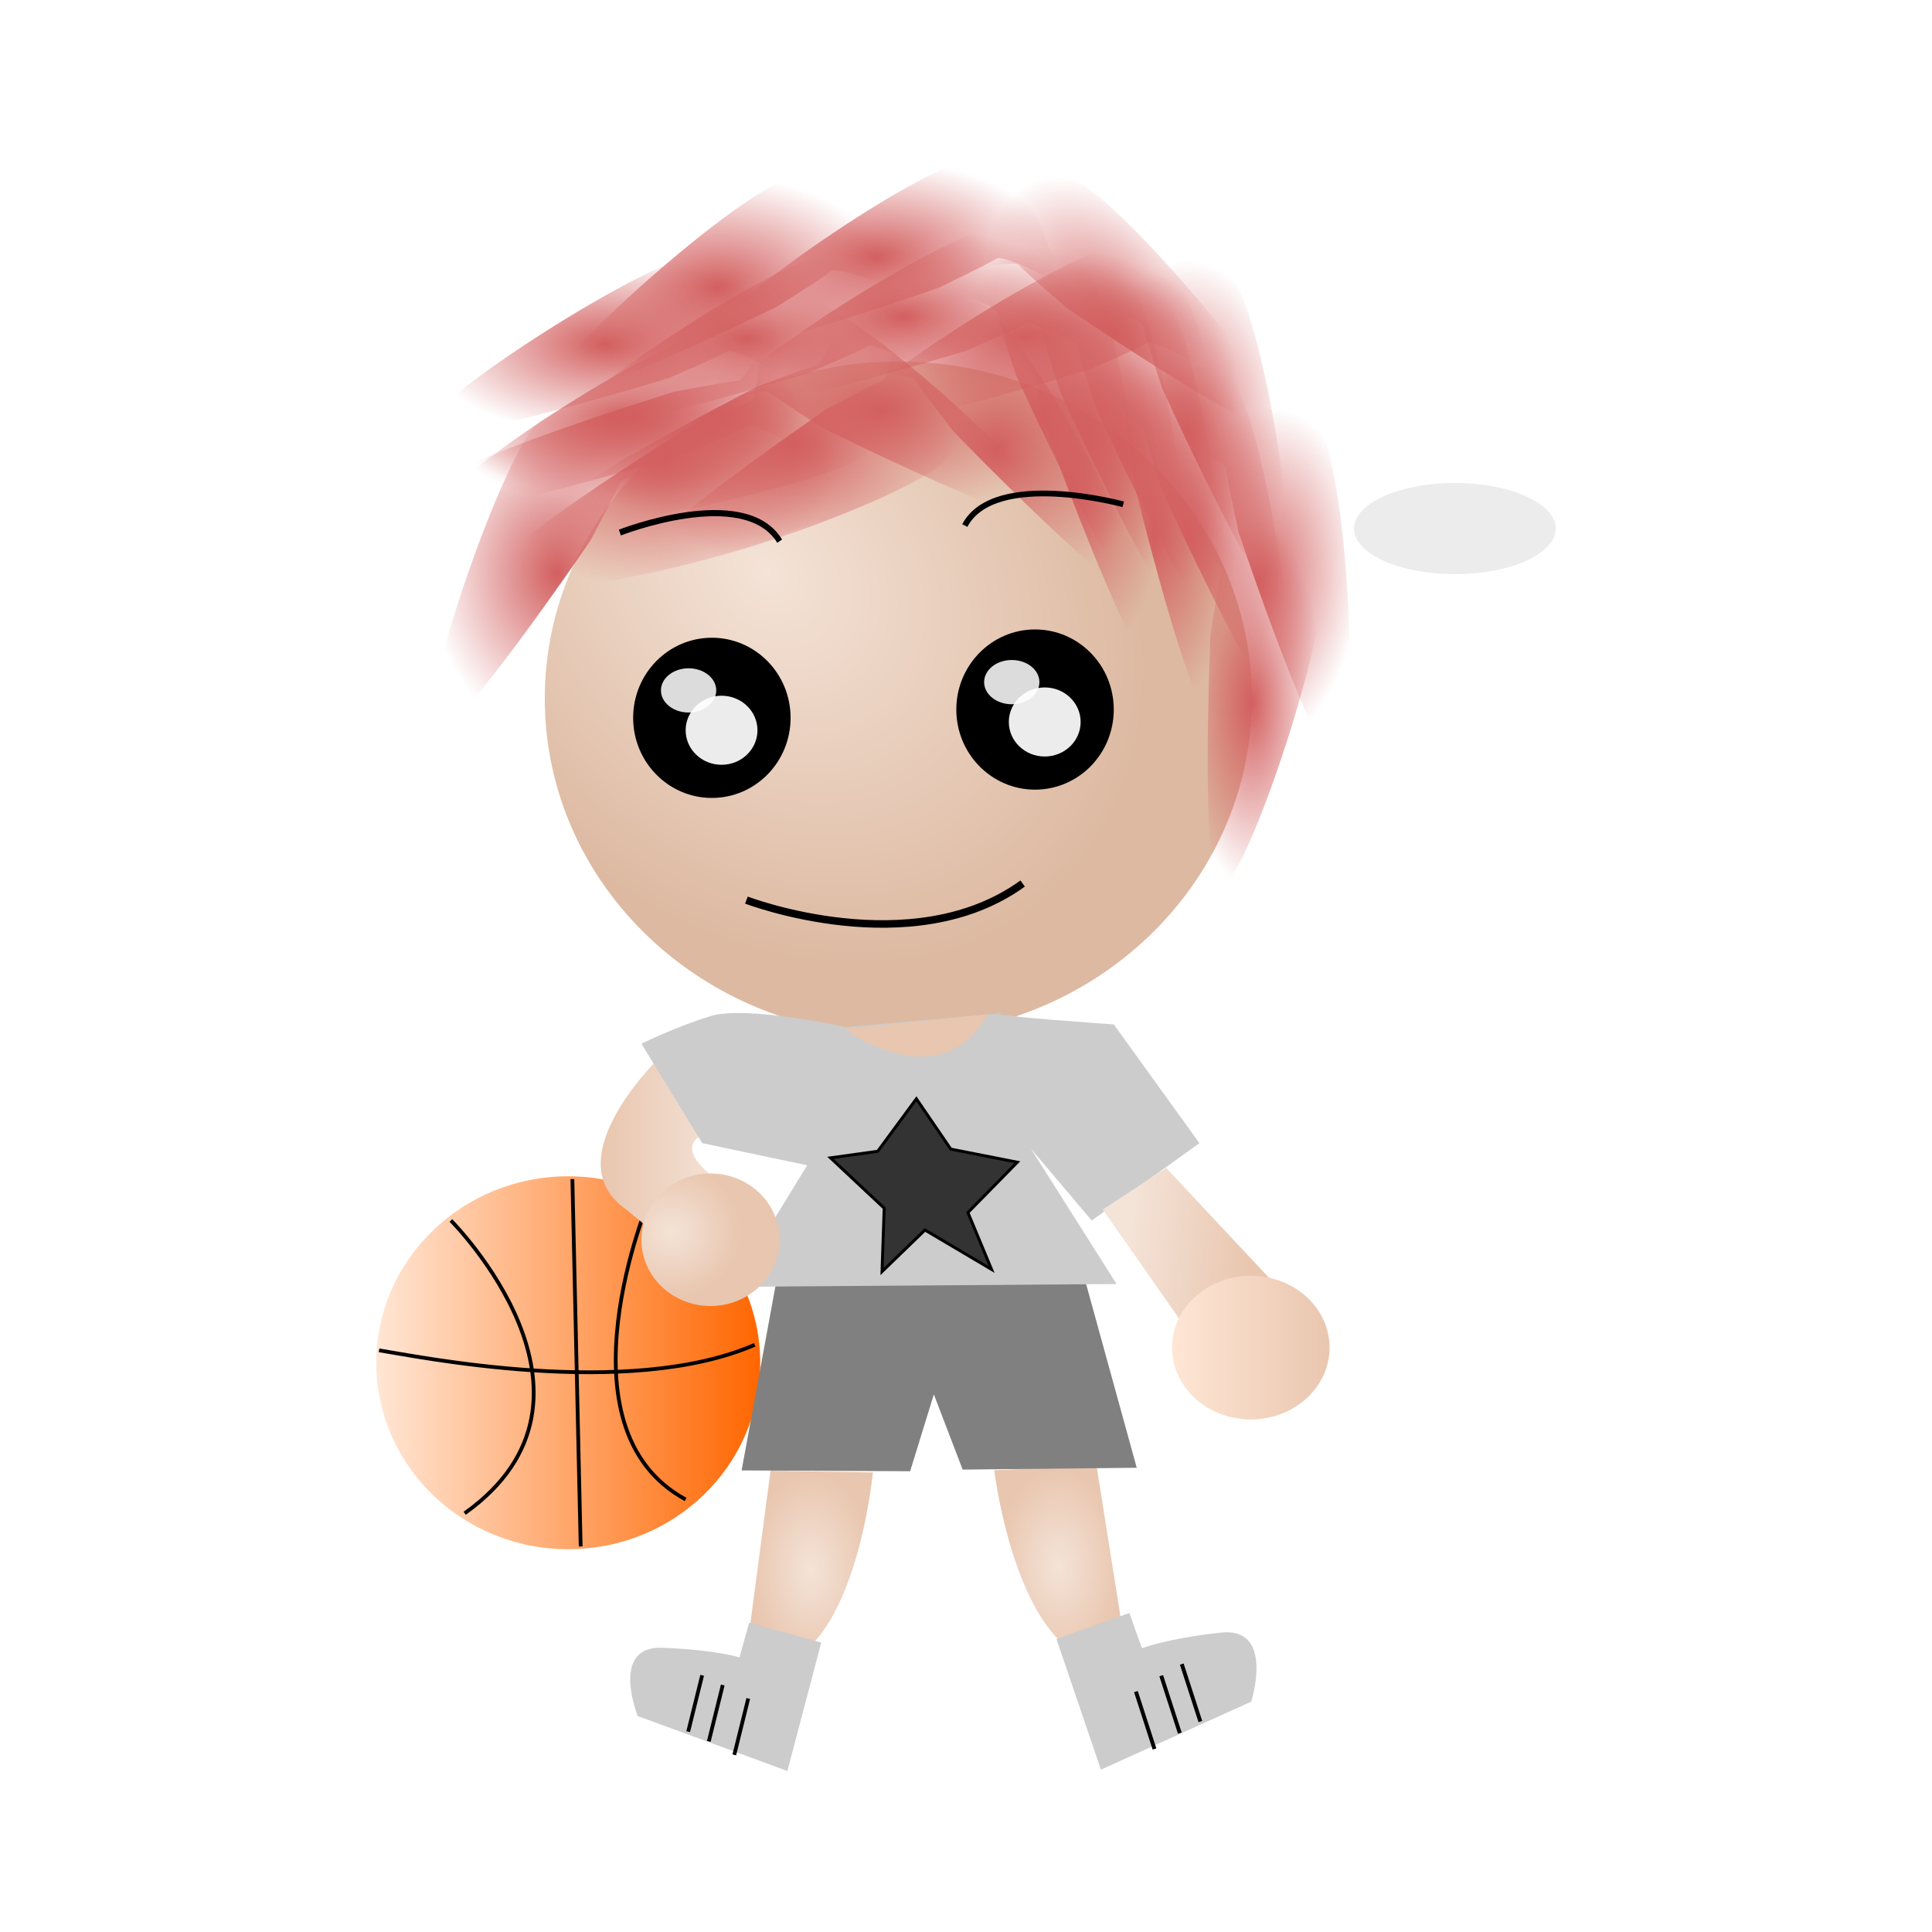 <svg:svg xmlns:dc="http://purl.org/dc/elements/1.1/" xmlns:ns1="http://www.w3.org/1999/xlink" xmlns:ns3="http://creativecommons.org/ns#" xmlns:rdf="http://www.w3.org/1999/02/22-rdf-syntax-ns#" xmlns:svg="http://www.w3.org/2000/svg" height="513.479" id="svg2" version="1.1" viewBox="-10.446 3.036 513.479 513.479" width="513.479">
  <svg:defs id="defs4">
    <svg:linearGradient id="linearGradient4629">
      <svg:stop id="stop4631" offset="0" stop-color="#d35f5f" />
      <svg:stop id="stop4633" offset="1" stop-color="#d35f5f" stop-opacity="0" />
    </svg:linearGradient>
    <svg:radialGradient cx="185" cy="256.75" gradientTransform="matrix(.805 .922 -.718 .627 220.49 -73.058)" gradientUnits="userSpaceOnUse" id="radialGradient3761" r="93.966">
      <svg:stop id="stop3757" offset="0" stop-color="#f4e3d7" />
      <svg:stop id="stop3759" offset="1" stop-color="#ddb9a1" />
    </svg:radialGradient>
    <svg:radialGradient cx="214.52" cy="698.06" gradientTransform="matrix(1 0 0 .531 0 327.17)" gradientUnits="userSpaceOnUse" id="radialGradient4583" r="48.307" ns1:href="#linearGradient4629" />
    <svg:radialGradient cx="253.96" cy="718.81" gradientTransform="matrix(1 0 0 .497 0 361.65)" gradientUnits="userSpaceOnUse" id="radialGradient4585" r="48.637" ns1:href="#linearGradient4629" />
    <svg:radialGradient cx="221.65" cy="713.67" gradientTransform="matrix(1 0 0 .497 0 359.07)" gradientUnits="userSpaceOnUse" id="radialGradient4587" r="48.637" ns1:href="#linearGradient4629" />
    <svg:radialGradient cx="246.41" cy="748.69" gradientTransform="matrix(1 0 0 1.013 0 -9.659)" gradientUnits="userSpaceOnUse" id="radialGradient4589" r="39.354" ns1:href="#linearGradient4629" />
    <svg:radialGradient cx="215.66" cy="738.66" gradientTransform="matrix(1 0 0 .637 0 267.92)" gradientUnits="userSpaceOnUse" id="radialGradient4591" r="46.88" ns1:href="#linearGradient4629" />
    <svg:radialGradient cx="192.31" cy="747.72" gradientTransform="matrix(1 0 0 .784 0 161.36)" gradientUnits="userSpaceOnUse" id="radialGradient4593" r="43.445" ns1:href="#linearGradient4629" />
    <svg:radialGradient cx="288.18" cy="772.01" gradientTransform="matrix(1 0 0 2.194 0 -921.62)" gradientUnits="userSpaceOnUse" id="radialGradient4601" r="21.892" ns1:href="#linearGradient4629" />
    <svg:radialGradient cx="305" cy="759.69" gradientTransform="matrix(1 0 0 1.669 -25.694 -517.73)" gradientUnits="userSpaceOnUse" id="radialGradient4611" r="27.695" ns1:href="#linearGradient4629" />
    <svg:radialGradient cx="266.24" cy="760.29" gradientTransform="matrix(1 0 0 1.89 0 -676.68)" gradientUnits="userSpaceOnUse" id="radialGradient4619" r="24.921">
      <svg:stop id="stop4615" offset="0" stop-color="#d35f5f" />
      <svg:stop id="stop4617" offset="1" stop-color="#d35f5f" stop-opacity="0" />
    </svg:radialGradient>
    <svg:radialGradient cx="172.41" cy="706.24" gradientTransform="matrix(1 0 0 .631 0 260.29)" gradientUnits="userSpaceOnUse" id="radialGradient4627" r="46.973">
      <svg:stop id="stop4623" offset="0" stop-color="#d35f5f" />
      <svg:stop id="stop4625" offset="1" stop-color="#d35f5f" stop-opacity="0" />
    </svg:radialGradient>
    <svg:radialGradient cx="147.51" cy="740.83" gradientTransform="matrix(1 0 0 .497 0 372.73)" gradientUnits="userSpaceOnUse" id="radialGradient4635" r="48.637" ns1:href="#linearGradient4629" />
    <svg:radialGradient cx="146.18" cy="739.16" gradientTransform="matrix(1 0 0 .491 0 375.9)" gradientUnits="userSpaceOnUse" id="radialGradient4637" r="47.556" ns1:href="#linearGradient4629" />
    <svg:radialGradient cx="179.81" cy="719.54" gradientTransform="matrix(1 0 0 .497 0 362.02)" gradientUnits="userSpaceOnUse" id="radialGradient4645" r="48.637">
      <svg:stop id="stop4641" offset="0" stop-color="#d35f5f" />
      <svg:stop id="stop4643" offset="1" stop-color="#d35f5f" stop-opacity="0" />
    </svg:radialGradient>
    <svg:radialGradient cx="142.37" cy="721.01" gradientTransform="matrix(1 0 0 .497 0 362.76)" gradientUnits="userSpaceOnUse" id="radialGradient4653" r="48.637">
      <svg:stop id="stop4649" offset="0" stop-color="#d35f5f" />
      <svg:stop id="stop4651" offset="1" stop-color="#d35f5f" stop-opacity="0" />
    </svg:radialGradient>
    <svg:radialGradient cx="122.09" cy="778.06" gradientTransform="matrix(1 0 0 1.285 7.341 -217.93)" gradientUnits="userSpaceOnUse" id="radialGradient4661" r="33.89">
      <svg:stop id="stop4657" offset="0" stop-color="#d35f5f" />
      <svg:stop id="stop4659" offset="1" stop-color="#d35f5f" stop-opacity="0" />
    </svg:radialGradient>
    <svg:radialGradient cx="171.36" cy="739.66" gradientTransform="matrix(1 0 0 .646 0 261.57)" gradientUnits="userSpaceOnUse" id="radialGradient4669" r="45.575">
      <svg:stop id="stop4665" offset="0" stop-color="#d35f5f" />
      <svg:stop id="stop4667" offset="1" stop-color="#d35f5f" stop-opacity="0" />
    </svg:radialGradient>
    <svg:radialGradient cx="157" cy="751.85" gradientTransform="matrix(1 0 0 .748 0 189.22)" gradientUnits="userSpaceOnUse" id="radialGradient4677" r="46.883">
      <svg:stop id="stop4673" offset="0" stop-color="#d35f5f" />
      <svg:stop id="stop4675" offset="1" stop-color="#d35f5f" stop-opacity="0" />
    </svg:radialGradient>
    <svg:radialGradient cx="305" cy="759.69" gradientTransform="matrix(1 0 0 1.669 -8.075 -495.71)" gradientUnits="userSpaceOnUse" id="radialGradient4689" r="27.695" ns1:href="#linearGradient4629" />
    <svg:radialGradient cx="305" cy="759.69" gradientTransform="matrix(1 0 0 1.669 -35.237 -522.14)" gradientUnits="userSpaceOnUse" id="radialGradient4693" r="27.695" ns1:href="#linearGradient4629" />
    <svg:radialGradient cx="305" cy="759.69" gradientTransform="matrix(1 0 0 1.669 -8.075 -522.87)" gradientUnits="userSpaceOnUse" id="radialGradient4697" r="27.695" ns1:href="#linearGradient4629" />
    <svg:radialGradient cx="305" cy="759.69" gradientTransform="matrix(1 0 0 1.669 -46.983 -526.54)" gradientUnits="userSpaceOnUse" id="radialGradient4701" r="27.695" ns1:href="#linearGradient4629" />
    <svg:radialGradient cx="305" cy="759.69" gradientTransform="matrix(.855 -.519 .866 1.427 -641.3 -207.21)" gradientUnits="userSpaceOnUse" id="radialGradient4705" r="27.695" ns1:href="#linearGradient4629" />
    <svg:radialGradient cx="305" cy="759.69" gradientTransform="matrix(.995 .103 -.172 1.66 143.03 -508.53)" gradientUnits="userSpaceOnUse" id="radialGradient4716" r="27.695" ns1:href="#linearGradient4629" />
    <svg:filter height="2.263" id="filter4061" width="2.141" x="-.571" y="-.631">
      <svg:feGaussianBlur id="feGaussianBlur4063" stdDeviation="9.075" />
    </svg:filter>
    <svg:radialGradient cx="47.805" cy="168.57" gradientTransform="matrix(1 0 0 1.109 0 -18.552)" gradientUnits="userSpaceOnUse" id="radialGradient4125" r="16.885">
      <svg:stop id="stop4121" offset="0" stop-color="#f4e3d7" />
      <svg:stop id="stop4123" offset="1" stop-color="#e9c6af" />
    </svg:radialGradient>
    <svg:linearGradient gradientUnits="userSpaceOnUse" id="linearGradient4135" x1="174.35" x2="141.14" y1="936.03" y2="936.03">
      <svg:stop id="stop4129" offset="0" stop-color="#f4e3d7" />
      <svg:stop id="stop4131" offset="1" stop-color="#e9c6af" />
    </svg:linearGradient>
    <svg:linearGradient gradientUnits="userSpaceOnUse" id="linearGradient4164" x1="52.122" x2="154.16" y1="147.19" y2="147.19">
      <svg:stop id="stop4151" offset="0" stop-color="#ffe6d5" />
      <svg:stop id="stop4153" offset="1" stop-color="#f60" />
    </svg:linearGradient>
    <svg:radialGradient cx="314.22" cy="816.17" gradientTransform="matrix(1 0 0 2.565 0 -1277)" gradientUnits="userSpaceOnUse" id="radialGradient4207" r="19.107" ns1:href="#linearGradient4629" />
    <svg:radialGradient cx="314.22" cy="816.17" gradientTransform="matrix(1 0 0 2.565 0 -1277)" gradientUnits="userSpaceOnUse" id="radialGradient4209" r="19.107">
      <svg:stop id="stop4681" offset="0" stop-color="#00002b" />
      <svg:stop id="stop4683" offset="1" stop-opacity="0" />
    </svg:radialGradient>
    <svg:radialGradient cx="205.08" cy="940.92" gradientTransform="matrix(1 0 0 1.588 0 -553.06)" gradientUnits="userSpaceOnUse" id="radialGradient4594" r="16.476">
      <svg:stop id="stop4219" offset="0" stop-color="#f4e3d7" />
      <svg:stop id="stop4221" offset="1" stop-color="#e9c6af" />
    </svg:radialGradient>
    <svg:linearGradient gradientUnits="userSpaceOnUse" id="linearGradient4608" x1="289.24" x2="321.54" y1="337.69" y2="341.36">
      <svg:stop id="stop4602" offset="0" stop-color="#f4e3d7" />
      <svg:stop id="stop4604" offset="1" stop-color="#e9c6af" />
    </svg:linearGradient>
    <svg:linearGradient gradientUnits="userSpaceOnUse" id="linearGradient4618" x1="299.52" x2="345.77" y1="372.19" y2="372.19">
      <svg:stop id="stop4614" offset="0" stop-color="#ffe6d5" />
      <svg:stop id="stop4616" offset="1" stop-color="#e9c6af" />
    </svg:linearGradient>
  </svg:defs>
  <svg:g id="layer1" transform="translate(0 -520.86)">
    <svg:use height="531.496" id="use4215" transform="matrix(-1 .026 .026 1 451.55 -6.357)" width="531.496" x="0" y="0" ns1:href="#path4213" />
    <svg:g id="g4157" transform="translate(37.44 218.03)">
      <svg:path d="m154.16 147.19c0 27.367-22.843 49.552-51.021 49.552s-51.021-22.185-51.021-49.552 22.843-49.552 51.021-49.552 51.021 22.185 51.021 49.552z" fill="url(#linearGradient4164)" fill-rule="evenodd" id="path4139" stroke-width="0" transform="translate(0 520.86)" />
      <svg:path d="m71.943 109.38s46.983 46.983 3.671 77.816" fill="none" id="path4141" stroke="#000" stroke-width="1px" transform="translate(0 520.86)" />
      <svg:path d="m104.24 619.24 2.202 97.637" fill="none" id="path4143" stroke="#000" stroke-width="1px" />
      <svg:path d="m124.8 103.51s-25.694 60.931 9.543 80.018" fill="none" id="path4145" stroke="#000" stroke-width="1px" transform="translate(0 520.86)" />
      <svg:path d="m52.856 143.89c9.543 1.468 66.07 13.214 99.839-1.468" fill="none" id="path4147" stroke="#000" stroke-width="1px" transform="translate(0 520.86)" />
    </svg:g>
    <svg:path d="m114.52 59.83a26.795 12.113 0 1 1 -53.59 0 26.795 12.113 0 1 1 53.59 0z" fill="#ececec" id="path4021" transform="translate(288.51 604.55)" />
    <svg:path d="m195.79 864.96-9.134 49.737 44.786 0.218 6.308-20.426 7.652 19.988 46.27-0.485-13.634-49.486" fill="#808080" id="path4211" stroke-width="0" />
    <svg:g id="g4166" transform="translate(8.075 -105.71)">
      <svg:path d="m157.23 910.21s-27.679 26.299-10.428 40.009 12.386 11.499 12.386 11.499l15.162-17.034s-14.998-8.92-6.144-13.536" fill="url(#linearGradient4135)" id="path3289" stroke-width="0" />
      <svg:path d="m314.2 292.18c0 49.463-42.07 89.561-93.966 89.561s-93.966-40.098-93.966-89.561 42.07-89.561 93.966-89.561 93.966 40.098 93.966 89.561z" fill="url(#radialGradient3761)" id="path2985" transform="translate(-1.2092e-7 523.07)" />
      <svg:path d="m295.11 767.53s39.642-4.405 38.174 17.619c-1.468 22.023-21.289 79.284-27.162 80.018-5.873 0.734-2.936-66.804-2.936-66.804s2.202-14.682 2.936-16.885c0.734-2.202-11.012-13.948-11.012-13.948z" fill="url(#radialGradient4207)" id="path3268" />
      <svg:use fill="url(#radialGradient4209)" height="531.496" id="use3270" transform="matrix(-1 0 0 1 442.71 -.734)" width="531.496" x="0" y="0" ns1:href="#path3268" />
      <svg:path d="m184.11 716.76s33.163 39.874 13.604 51.127c-19.559 11.252-82.311 23.375-87.292 17.515-4.981-5.86 53.836-42.043 53.836-42.043s13.949-6.192 16.342-6.688c2.393-0.496 3.51-19.911 3.51-19.911z" fill="url(#radialGradient4677)" id="path3314" />
      <svg:path d="m187 715.79s17.437 35.872-3.804 41.871c-21.241 5.998-81.833 6.517-84.494 1.23-2.66-5.287 61.955-25.158 61.955-25.158s14.571-2.846 16.892-2.893 9.45-15.05 9.45-15.05z" fill="url(#radialGradient4637)" id="path3316" />
      <svg:path d="m205.4 710.2s23.402 32.299 3.525 41.895c-19.877 9.596-79.458 20.629-82.996 15.884-3.538-4.745 56.645-35.535 56.645-35.535s13.855-5.333 16.133-5.782c2.278-0.449 6.693-16.462 6.693-16.462z" fill="url(#radialGradient4669)" id="path3318" />
      <svg:path d="m220.46 713.65s27.361 29.022 8.883 41.094c-18.478 12.073-76.146 30.676-80.264 26.426-4.119-4.25 51.605-42.525 51.605-42.525s13.054-7.071 15.255-7.809c2.201-0.738 4.521-17.186 4.521-17.186z" fill="url(#radialGradient4593)" id="path3320" />
      <svg:path d="m168.78 738.29s12.051-38.022 31.587-27.748c19.535 10.274 63.836 51.615 62.126 57.281-1.711 5.666-62.254-24.409-62.254-24.409s-12.527-7.968-14.243-9.532c-1.715-1.564-17.215 4.409-17.215 4.409z" fill="url(#radialGradient4591)" id="path3322" />
      <svg:path d="m207.05 729.01s24.091-31.788 39.057-15.564c14.965 16.224 42.859 70.016 39.349 74.782-3.51 4.766-50.481-43.853-50.481-43.853s-9.135-11.704-10.227-13.752c-1.092-2.048-17.698-1.613-17.698-1.613z" fill="url(#radialGradient4589)" id="path3324" />
      <svg:path d="m241.31 721.21s34.973-19.177 42.007 1.744c7.034 20.921 10.526 81.415 5.376 84.331-5.15 2.916-28.169-60.646-28.169-60.646s-3.558-14.414-3.719-16.73c-0.16-2.316-15.496-8.7-15.496-8.7z" fill="url(#radialGradient4619)" id="path3328" />
      <svg:path d="m266.29 729.17s36.891-15.165 41.552 6.41c4.661 21.574 1.398 82.081-4.045 84.406s-21.243-63.405-21.243-63.405-1.931-14.72-1.833-17.04c0.098-2.319-14.431-10.371-14.431-10.371z" fill="url(#radialGradient4601)" id="path3330" />
      <svg:path d="m163.32 753.33s-29.164-27.21-41.14-8.669-30.279 76.305-26.007 80.401c4.272 4.096 42.255-51.826 42.255-51.826s7.003-13.091 7.729-15.296c0.727-2.205 17.163-4.61 17.163-4.61z" fill="url(#radialGradient4661)" id="path3332" />
      <svg:path d="m196.15 750s-5.713-39.475-26.658-32.512c-20.945 6.963-71.375 40.555-70.608 46.424 0.767 5.869 65.393-13.969 65.393-13.969s13.656-5.826 15.602-7.091c1.947-1.265 16.27 7.147 16.27 7.147z" fill="url(#radialGradient4635)" id="path3326" />
      <svg:path d="m191.01 730.18s-5.713-39.475-26.658-32.512c-20.945 6.963-71.375 40.555-70.608 46.424 0.767 5.869 65.393-13.969 65.393-13.969s13.656-5.826 15.602-7.091c1.947-1.265 16.27 7.147 16.27 7.147z" fill="url(#radialGradient4653)" id="path3334" />
      <svg:path d="m228.45 728.71s-5.713-39.475-26.658-32.512c-20.945 6.963-71.375 40.555-70.608 46.424 0.767 5.869 65.393-13.969 65.393-13.969s13.656-5.826 15.602-7.091c1.947-1.265 16.27 7.147 16.27 7.147z" fill="url(#radialGradient4645)" id="path3347" />
      <svg:path d="m270.29 722.84s-5.713-39.475-26.658-32.512c-20.945 6.963-71.375 40.555-70.608 46.424 0.767 5.869 65.393-13.969 65.393-13.969s13.656-5.826 15.602-7.091c1.947-1.265 16.27 7.147 16.27 7.147z" fill="url(#radialGradient4587)" id="path3349" />
      <svg:path d="m302.59 727.98s-5.713-39.475-26.658-32.512c-20.945 6.963-71.375 40.555-70.608 46.424 0.767 5.869 65.393-13.969 65.393-13.969s13.656-5.826 15.602-7.091c1.947-1.265 16.27 7.147 16.27 7.147z" fill="url(#radialGradient4585)" id="path3351" />
      <svg:path d="m251.61 714.09s33.382-21.829 42.016-1.516c8.634 20.314 16.802 80.355 11.894 83.661-4.909 3.307-32.783-58.281-32.783-58.281s-4.664-14.095-5.004-16.391c-0.339-2.296-16.123-7.473-16.123-7.473z" fill="url(#radialGradient4611)" id="path3353" />
      <svg:path d="m219.38 706.25s-11.807-38.098-31.408-27.95-64.166 51.204-62.492 56.881c1.674 5.677 62.41-24.009 62.41-24.009s12.578-7.887 14.304-9.44c1.725-1.553 17.187 4.519 17.187 4.519z" fill="url(#radialGradient4627)" id="path3355" />
      <svg:path d="m262.83 704.8s-7.357-39.202-27.993-31.369c-20.636 7.832-69.618 43.502-68.606 49.334 1.012 5.831 64.752-16.689 64.752-16.689s13.4-6.392 15.292-7.737c1.892-1.345 16.555 6.461 16.555 6.461z" fill="url(#radialGradient4583)" id="path3357" />
      <svg:path d="m269.23 736.12s33.382-21.829 42.016-1.516c8.634 20.314 16.802 80.355 11.894 83.661-4.909 3.307-32.783-58.281-32.783-58.281s-4.664-14.095-5.004-16.391c-0.339-2.296-16.123-7.473-16.123-7.473z" fill="url(#radialGradient4689)" id="path4687" />
      <svg:path d="m242.07 709.69s33.382-21.829 42.016-1.516c8.634 20.314 16.802 80.355 11.894 83.661-4.909 3.307-32.783-58.281-32.783-58.281s-4.664-14.095-5.004-16.391c-0.339-2.296-16.123-7.473-16.123-7.473z" fill="url(#radialGradient4693)" id="path4691" />
      <svg:path d="m269.23 708.95s33.382-21.829 42.016-1.516c8.634 20.314 16.802 80.355 11.894 83.661-4.909 3.307-32.783-58.281-32.783-58.281s-4.664-14.095-5.004-16.391c-0.339-2.296-16.123-7.473-16.123-7.473z" fill="url(#radialGradient4697)" id="path4695" />
      <svg:path d="m230.32 705.28s33.382-21.829 42.016-1.516c8.634 20.314 16.802 80.355 11.894 83.661-4.909 3.307-32.783-58.281-32.783-58.281s-4.664-14.095-5.004-16.391c-0.339-2.296-16.123-7.473-16.123-7.473z" fill="url(#radialGradient4701)" id="path4699" />
      <svg:path d="m234.72 702.12s17.218-35.978 35.136-23.089 56.044 59.985 53.563 65.358c-2.482 5.373-58.258-32.824-58.258-32.824s-11.299-9.631-12.78-11.419c-1.481-1.787-17.661 1.973-17.661 1.973z" fill="url(#radialGradient4705)" id="path4703" />
      <svg:path d="m292.15 745.29s35.451-18.279 41.949 2.814c6.498 21.094 8.448 81.657 3.225 84.441-5.223 2.784-26.614-61.344-26.614-61.344s-3.19-14.5-3.291-16.819c-0.101-2.319-15.269-9.092-15.269-9.092z" fill="url(#radialGradient4716)" id="path4714" />
      <svg:g id="g4067">
        <svg:path d="m107.91 131.41c0 11.758-9.367 21.289-20.922 21.289s-20.922-9.531-20.922-21.289 9.367-21.289 20.922-21.289 20.922 9.531 20.922 21.289z" id="path3225" transform="translate(83.689 688.98)" />
        <svg:path d="m106.45 88.46c0 9.528-8.546 17.252-19.087 17.252-10.541 0-19.087-7.724-19.087-17.252 0-9.528 8.546-17.252 19.087-17.252 10.541 0 19.087 7.724 19.087 17.252z" fill="#ececec" filter="url(#filter4061)" id="path4025" transform="matrix(.5 0 0 .532 129.57 776.63)" />
        <svg:path d="m124.8 136.18c0 9.122-5.916 16.517-13.214 16.517s-13.214-7.395-13.214-16.517c0-9.122 5.916-16.517 13.214-16.517s13.214 7.395 13.214 16.517z" fill="#fff" fill-opacity=".863" id="path4065" transform="matrix(.556 0 0 .356 102.45 764.62)" />
      </svg:g>
      <svg:use height="531.496" id="use4072" transform="translate(85.891 -2.202)" width="531.496" x="0" y="0" ns1:href="#g4067" />
      <svg:path d="m280 763.64s-34.147-9.364-42.103 5.646" fill="none" id="use4013" stroke="#000" stroke-width="1.527" />
      <svg:use height="531.496" id="use4015" transform="matrix(-.996 .089 .095 1.067 352.56 -68.57)" width="531.496" x="0" y="0" ns1:href="#use4013" />
      <svg:path d="m179.86 868.83s44.047 16.885 73.411-4.405" fill="none" id="path4033" stroke="#000" stroke-width="2" />
      <svg:path d="m206.29 902.6s-26.428-5.873-35.971-2.936c-9.543 2.936-18.353 7.341-18.353 7.341l16.15 26.428 27.896 5.873-19.821 32.301 102.04-0.734-22.757-35.971 16.15 19.087 28.63-20.555-22.757-31.567s-32.301-2.202-30.833-2.936c1.468-0.734 0.734 0 0.734 0" fill="#ccc" id="path3249" stroke-width="0" />
      <svg:path d="m205.9 903.1s25.531 18.795 37.977-3.875" fill="#e9c6af" id="path3247" stroke-width="0" />
      <svg:path d="m214.76 935.59 10.271-13.95 9.13 13.369 17.69 3.487-13.124 13.369 6.277 15.113-17.69-10.463-11.413 11.044 0.571-16.856-14.266-13.369z" fill="#333" id="path3287" stroke="#000" stroke-width=".785px" />
      <svg:path d="m74.145 170.68c0 10.339-7.559 18.72-16.885 18.72-9.325 0-16.885-8.381-16.885-18.72s7.559-18.72 16.885-18.72c9.325 0 16.885 8.381 16.885 18.72z" fill="url(#radialGradient4125)" fill-rule="evenodd" id="path4085" stroke-width="0" transform="matrix(1.087 0 0 .941 108.07 798.49)" />
    </svg:g>
    <svg:path d="m194.35 914.76-5.754 43.552s1.35 16.846 15.567 3.839c14.217-13.008 17.385-46.915 17.385-46.915" fill="url(#radialGradient4594)" id="path4213" stroke-width="0" />
    <svg:path d="m282.63 324.48 25.694 36.706 23.492-13.214-32.301-34.503" fill="url(#linearGradient4608)" id="path4596" stroke-width="0" transform="translate(0 520.86)" />
    <svg:path d="m345.77 372.19a23.124 19.821 0 1 1 -46.249 0 23.124 19.821 0 1 1 46.249 0z" fill="url(#linearGradient4618)" fill-rule="evenodd" id="path4610" stroke-width="0" transform="matrix(.905 0 0 .963 29.994 523.64)" />
    <svg:g id="g4115" transform="matrix(.981 .194 -.194 .981 187.79 -16.722)">
      <svg:path d="m189.4 432.39 19.821 1.468-2.202 35.237-41.844-6.607s-11.012-16.885 2.936-19.087c13.948-2.202 20.555-1.468 20.555-1.468z" fill="#ccc" id="path3337" stroke-width="0" transform="translate(0 520.86)" />
      <svg:path d="m179.86 448.54-0.734 15.416z" fill="none" id="path4109" stroke="#000" stroke-width="1px" transform="translate(0 520.86)" />
      <svg:use height="531.496" id="use4111" transform="translate(5.873 1.468)" width="531.496" x="0" y="0" ns1:href="#path4109" />
      <svg:use height="531.496" id="use4113" transform="translate(7.341 2.202)" width="531.496" x="0" y="0" ns1:href="#use4111" />
    </svg:g>
    <svg:use height="531.496" id="use4121" transform="matrix(-1.032 .074 .074 1.037 413.73 -51.87)" width="531.496" x="0" y="0" ns1:href="#g4115" />
  </svg:g>
</svg:svg>
